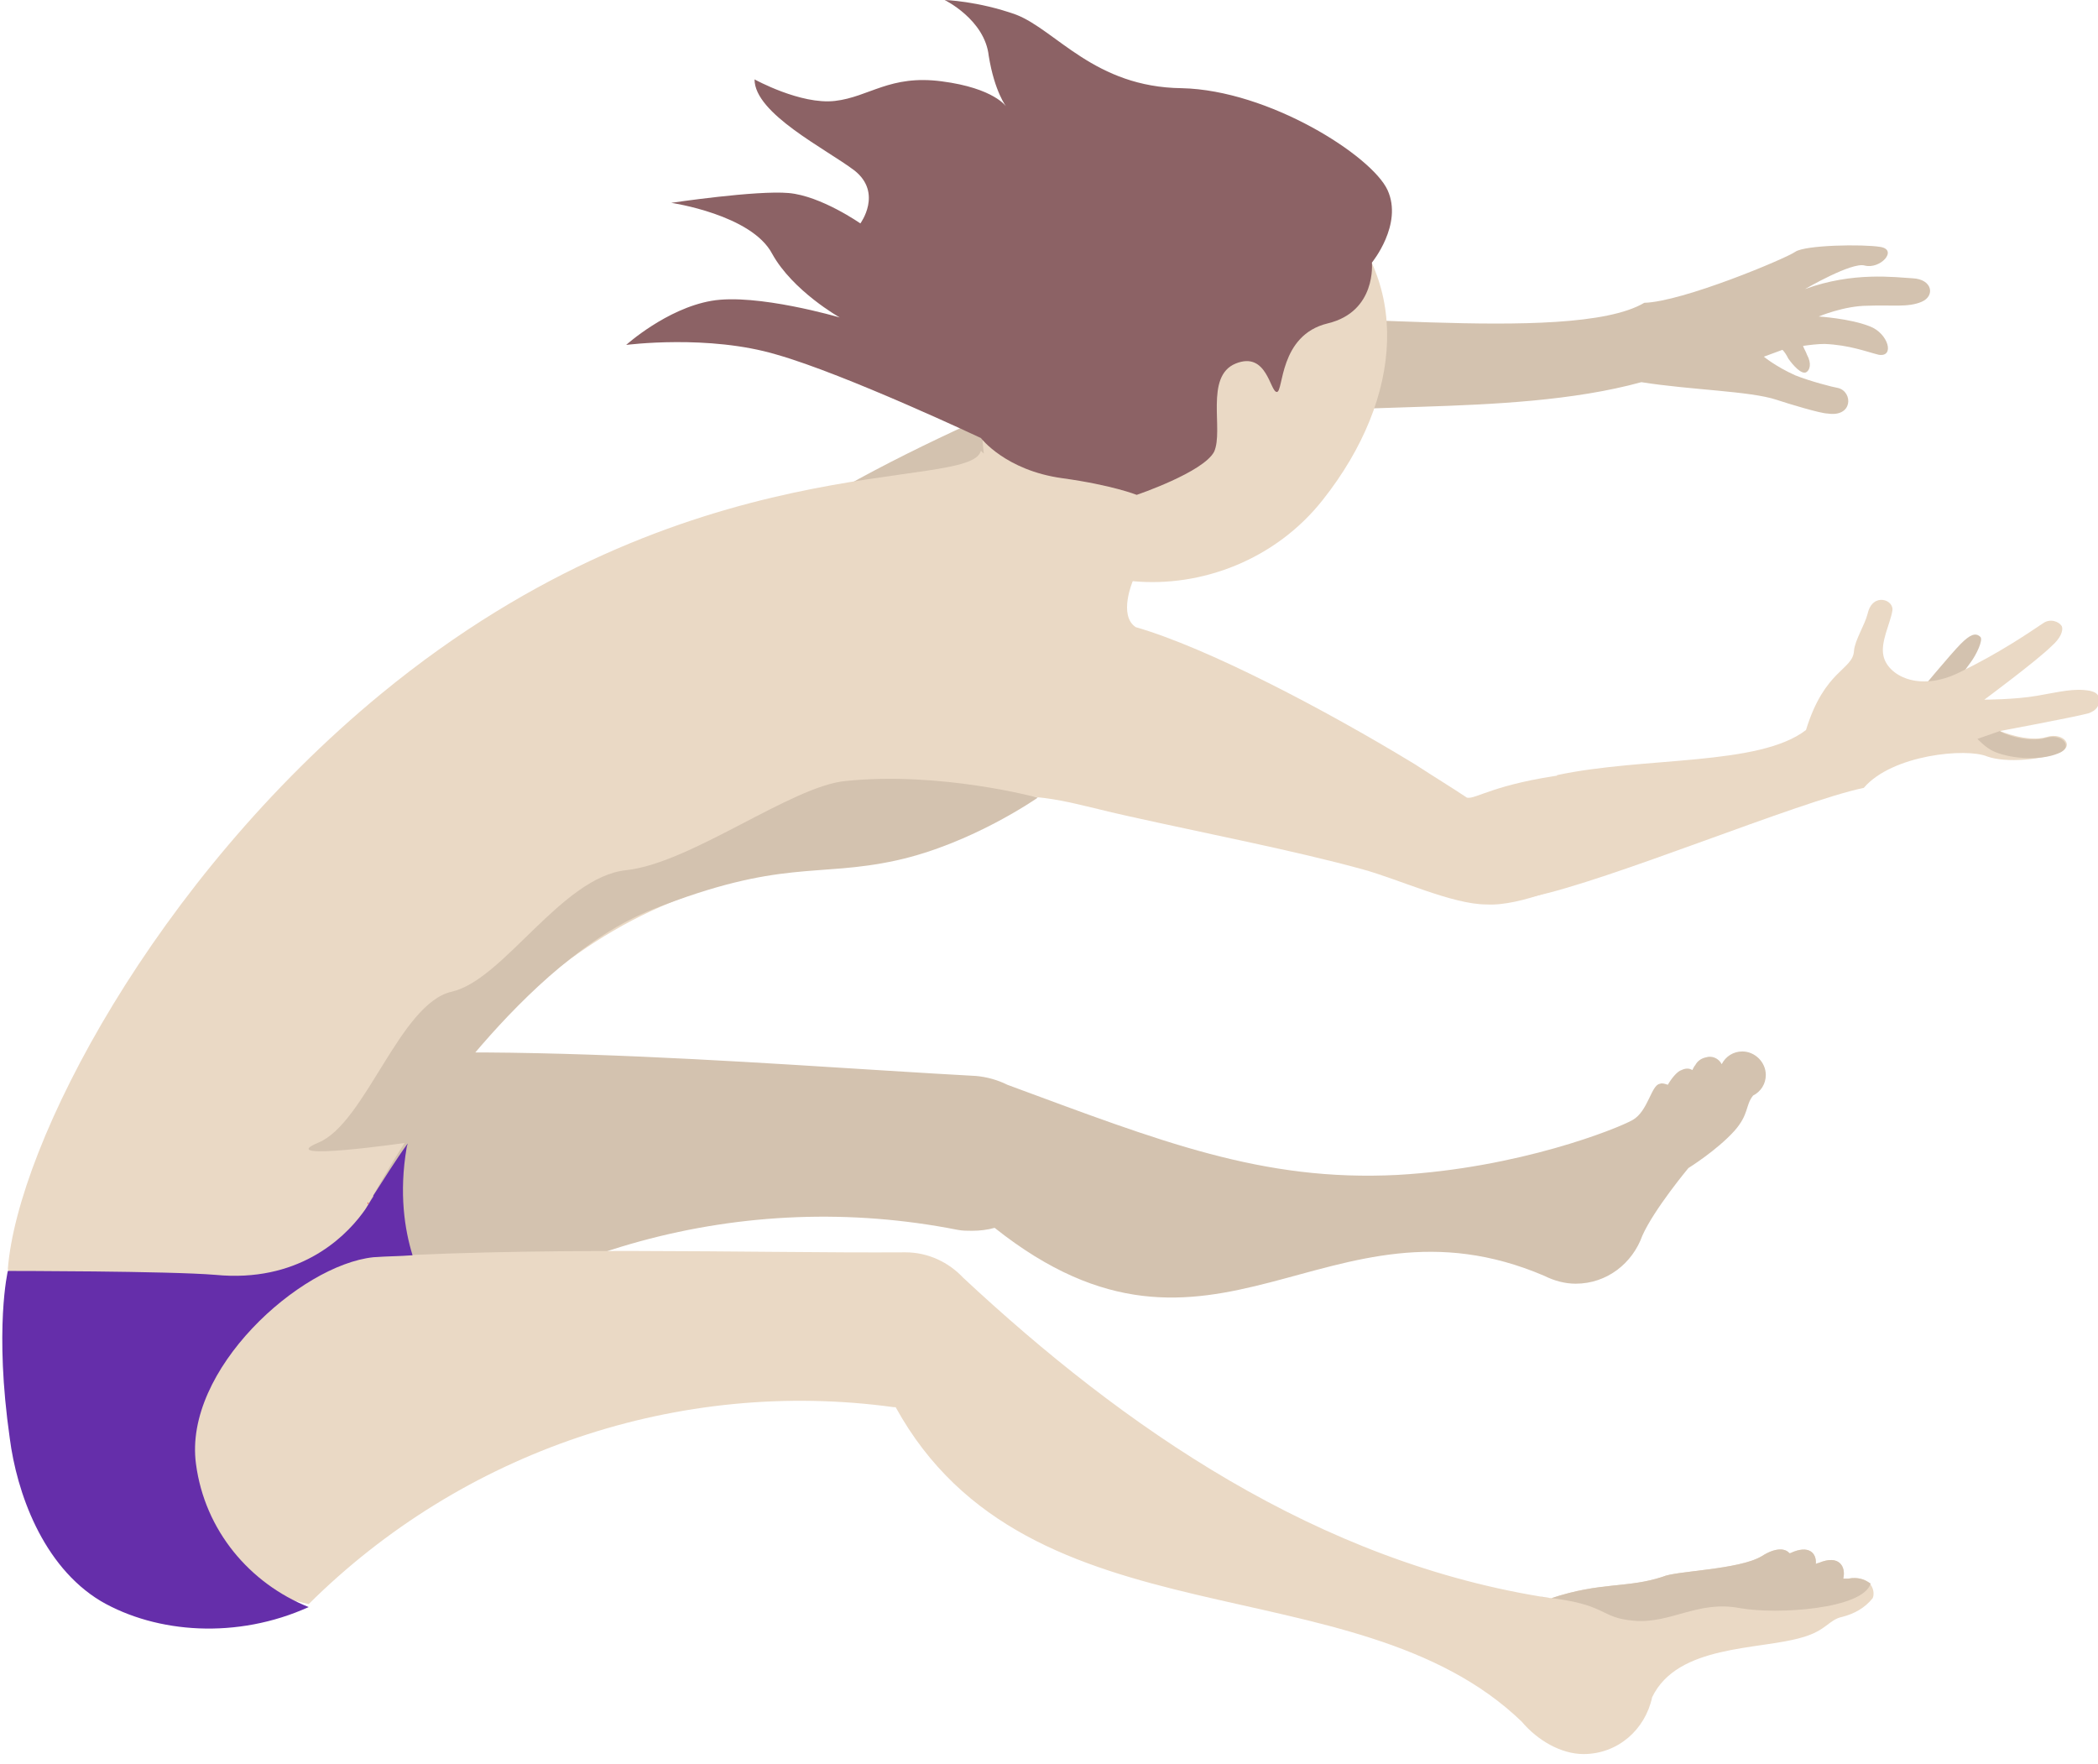 <?xml version="1.0" encoding="utf-8"?>
<!-- Generator: Adobe Illustrator 18.1.0, SVG Export Plug-In . SVG Version: 6.00 Build 0)  -->
<!DOCTYPE svg PUBLIC "-//W3C//DTD SVG 1.1//EN" "http://www.w3.org/Graphics/SVG/1.1/DTD/svg11.dtd">
<svg version="1.1" id="Layer_1" xmlns="http://www.w3.org/2000/svg" xmlns:xlink="http://www.w3.org/1999/xlink" x="0px" y="0px"
	 width="214.1px" height="180px" viewBox="149.1 -57.6 214.1 180" enable-background="new 149.1 -57.6 214.1 180"
	 xml:space="preserve">
<circle fill="#DDD3C7" cx="172.3" cy="68.3" r="19"/>
<path fill="#D3C2AF" d="M344.3-29.2c-1.8-0.1-6.1-0.7-11,1.1c0,0,4.8-2.8,6.1-2.4c1.6,0.4,3.4-1.6,1.6-1.9s-7.7-0.2-8.7,0.5
	s-11.5,5.1-15.4,5.2c-7.6,4.5-36.5,0.1-42.3,2.2l0,0.1C264.9-22,239-11.5,227.5-3l14.3,10.2c7.9-3.9,29.1-21.1,35.1-21.5l0-0.4
	l0.1,0.3c6.7-2.7,25.8-0.4,39.6-4.2c5,0.8,11.1,0.9,13.8,1.8c1.2,0.4,4.5,1.4,5.2,1.4c2.6,0.4,2.6-2.2,1.1-2.6
	c-0.6-0.1-2.9-0.7-4.4-1.3c-2-0.9-3.2-1.9-3.2-1.9s0.8-0.3,1.9-0.7c0.2,0.2,0.4,0.5,0.6,0.9c0.5,0.7,1.3,1.6,1.8,1.4
	c0.4-0.2,0.6-0.9,0.1-1.8c-0.1-0.3-0.3-0.6-0.4-0.9c0.7-0.1,1.5-0.2,2.2-0.2c2.5,0.1,4.3,0.8,5.5,1.1c1.7,0.3,1-2.2-0.9-2.9
	c-2-0.8-5.2-1-5.2-1s2.6-1.1,5-1.1c2.4-0.1,4.1,0.2,5.5-0.4C346.6-27.4,346.3-29.1,344.3-29.2z"/>
<path fill="#D3C2AF" d="M329.3,52.1c0-1.3-1.1-2.4-2.4-2.4c-0.9,0-1.7,0.5-2.1,1.3c-0.3-0.6-1-0.9-1.6-0.7c-0.5,0.1-0.9,0.4-1.1,0.8
	c-0.1,0.1-0.2,0.3-0.3,0.5c-0.3-0.2-0.7-0.2-1.1,0c-0.4,0.1-1,0.8-1.4,1.5c-0.3-0.1-0.6-0.2-0.8-0.1c-0.9,0.1-1.2,2.8-2.8,3.7
	s-11.6,4.9-24,5.6c-13.8,0.7-24.1-3.4-39.8-9.2c-1-0.5-2.1-0.8-3.2-0.9l0,0c-22.2-1.2-56.8-4.4-78.7-0.6l16,32.9
	c16.5-14.7,39-20.9,60.8-16.6l0,0c0.5,0.1,1,0.1,1.5,0.1c0.8,0,1.6-0.1,2.3-0.3l0,0c22.4,17.8,33.9-4.6,56.1,4.9
	c1,0.5,2.1,0.8,3.2,0.8c3.2,0,5.8-2.1,6.8-4.9c1.2-2.7,4.7-6.9,4.7-6.9s2.9-1.8,4.7-3.8c1.5-1.7,1.1-2.6,1.9-3.6
	C328.8,53.8,329.3,53,329.3,52.1z"/>
<path fill="#EAD9C5" d="M309.1,21.4c-7.6,1-9.4,2.6-10.3,2.4c-1.5-1-3.3-2.1-5.3-3.4c-9.2-5.6-21.2-11.9-28.5-14
	c-1.8-1.2-0.3-4.7-0.3-4.7l-0.1,0c7.1,0.7,14.7-2.2,19.5-8.3c8.3-10.5,9-22.6,0.5-30.2c-8.5-7.6-19.4-8.5-27.5,0.6
	c-3.3,3.6-6.1,10.4-7,15c-0.6,3.4-1,6.8-0.6,9.9l-0.3-0.3c-1.1,4.3-29.7-1.1-61.2,24.8c-23.1,19-37.1,45.9-38.1,58.7l7.5,28.6
	l23.2,5.6C196.3,90.5,218.4,83,240.3,86c0.1,0,0.1,0,0.2,0c13.6,24.7,46.8,15.6,63.9,32.1c1.6,1.9,4,3.3,6.3,3.3
	c3.5,0,6.3-2.5,7-5.8c2.6-5.4,10.9-4.8,15.3-6.1c2.5-0.7,2.7-1.8,4.1-2.1c1.2-0.3,2.3-0.9,3.1-1.9c0.3-0.6,0-2.4-2.5-2
	c-0.1,0-0.4,0-0.5,0c0.3-1.2-0.4-2.5-2.5-1.6c-0.1,0-0.3,0.1-0.3,0.1c0.1-1.1-0.7-2-2.6-1.1l-0.1,0c-0.4-0.5-1.4-0.6-2.8,0.3
	c-2.3,1.4-8.8,1.5-10.1,2.1c-3.6,1.2-6.3,0.5-11.4,2.2c-23.8-3.6-43.7-17.5-60-32.7c-1.5-1.6-3.6-2.6-5.9-2.6
	c-16,0.1-38.4-0.7-57.8,0.7c6.6-12.8,19-35.7,45.2-39.5c16.4-2.4,21.4-6.9,22.2-7.4c3.7-1,8.5,0.7,13.2,1.7
	c7.6,1.7,16.9,3.5,23.8,5.4c3.7,1,9.2,3.6,12.7,3.6c3.5,0.2,8.7-2.2,11.8-3.4"/>
<path fill="#ED1C24" d="M186.6,65.3c0.1-0.1,0.1-0.2,0.1-0.2S186.6,65.1,186.6,65.3z"/>
<path fill="#652EAA" d="M169.1,91.8c-1.3-9.6,10.6-20.3,18.1-21.1c1.3-0.1,2.7-0.1,4-0.2c-0.8-2.6-1.4-6.3-0.6-11
	c0-0.1,0.1-0.3,0.1-0.4c-1.3,1.8-2.4,3.6-3.5,5.3c0,0,0,0,0,0c0,0,0,0,0,0.1c-0.4,0.6-0.7,1.2-1.1,1.7c-2,2.7-6.7,7.1-15,6.3
	c-4.8-0.4-21.2-0.4-21.2-0.4s-1.4,5.9,0.2,17.1c0.7,5.4,3.3,13,9.3,16.6c5.7,3.3,13.9,3.9,21.2,0.6C174.6,104,170,98.6,169.1,91.8z"
	/>
<path fill="#D3C2AF" d="M337.7,103.5c-0.1,0-0.4,0-0.5,0c0.3-1.2-0.4-2.5-2.5-1.6c-0.1,0-0.3,0.1-0.3,0.1c0.1-1.1-0.7-2-2.6-1.1
	l-0.1,0c-0.4-0.5-1.4-0.6-2.8,0.3c-2.3,1.4-8.8,1.5-10.1,2.1c-3.6,1.2-6.3,0.5-11.4,2.2c-0.4-0.1-0.8-0.1-1.2-0.2
	c0.1,0,0.3,0.1,0.5,0.1c6.6,0.7,5.5,2.1,9.2,2.4c3.7,0.3,6.5-2.1,10.7-1.3c3.9,0.7,12.6,0.1,13.4-2.5
	C339.4,103.6,338.7,103.3,337.7,103.5z"/>
<path fill="#8C6265" d="M289.1-30.8c0,0,0.5,5-4.5,6.2s-4.5,7-5.2,7c-0.7,0-1-4.2-4.2-2.9c-3.2,1.3-1.2,6.8-2.2,9
	c-1.1,2.1-7.9,4.4-7.9,4.4s-2.5-1-7.6-1.7c-5.8-0.8-8.3-4.1-8.3-4.1s-13.8-6.5-20.8-8.5c-7-2.1-15.4-1-15.4-1s4.1-3.7,8.7-4.5
	c4.6-0.8,13.1,1.7,13.1,1.7s-4.8-2.7-6.9-6.5c-2.1-4-10.3-5.2-10.3-5.2s8.7-1.3,12-1s7.3,3.1,7.3,3.1s2.3-3.1-0.6-5.4
	c-2.9-2.2-10.2-5.8-10.2-9.3c0,0,4.7,2.6,8.2,2.2c3.5-0.4,5.6-2.7,10.9-2c5.4,0.7,6.6,2.6,6.6,2.6s-1.2-1.5-1.8-5.2
	c-0.4-3.7-4.5-5.7-4.5-5.7s3.4,0.1,7.3,1.5c4.1,1.6,8,7.4,16.9,7.5c8.9,0.2,19.4,6.9,21,10.4S289.1-30.8,289.1-30.8z"/>
<g>
	<path fill="#D3C2AF" d="M344.8,13.2c0,0,3.4-4.1,4.4-5.1c0.9-0.9,1.5-1.2,2-0.7c0.3,0.3-0.4,1.8-1,2.6c-0.6,0.8-1.2,1.7-1.2,1.7
		L344.8,13.2z"/>
	<path fill="#EAD9C5" d="M308,21.5c8.9-1.9,20.6-0.9,25.4-4.6c1.9-6.2,4.8-6.1,4.9-8.1c0.1-1.1,1.1-2.6,1.4-3.8
		c0.5-2.2,2.8-1.4,2.5-0.2c-0.2,1.2-1.2,3.1-0.9,4.5c0.4,2,3.6,3.8,7.8,1.7c4.1-2,7-4,8.5-5c0.7-0.5,1.6-0.2,1.9,0.3
		c0.2,0.5-0.2,1.3-1,2c-1.5,1.5-6.9,5.5-6.9,5.5s3.1,0,5.4-0.4c2.3-0.4,3.8-0.8,5.4-0.5c0.8,0.2,0.9,0.5,0.9,1c0,0.5-0.2,1-1.1,1.3
		c-1.5,0.4-9,1.8-9,1.8s2.8,1.2,4.8,0.6c1.7-0.5,2.9,1,1.2,1.6c-1.7,0.7-5.3,1.1-7.3,0.4c-2.1-0.9-9.7-0.2-12.6,3.2
		c-6.7,1.4-26,9.5-33.8,11.1"/>
	<path fill="#D3C2AF" d="M357.9,17.7c1.7-0.5,2.9,1,1.2,1.6c-1.7,0.7-4.6,0.6-6.5-0.2c-0.9-0.4-1.7-1.3-1.7-1.3l2.3-0.8
		C353.1,17.1,355.9,18.3,357.9,17.7z"/>
</g>
<path fill="#D3C2AF" d="M255,23.8c0,0-9.9-2.7-19.6-1.7c-5.5,0.5-15.8,8.4-22.4,9.1s-12.5,11.2-17.8,12.4S186.4,57,181.6,59
	s9.1,0,9.1,0s11.8-18.6,25-23.8s16.7-3.2,24.9-5C248.3,28.5,255,23.8,255,23.8z"/>
</svg>
